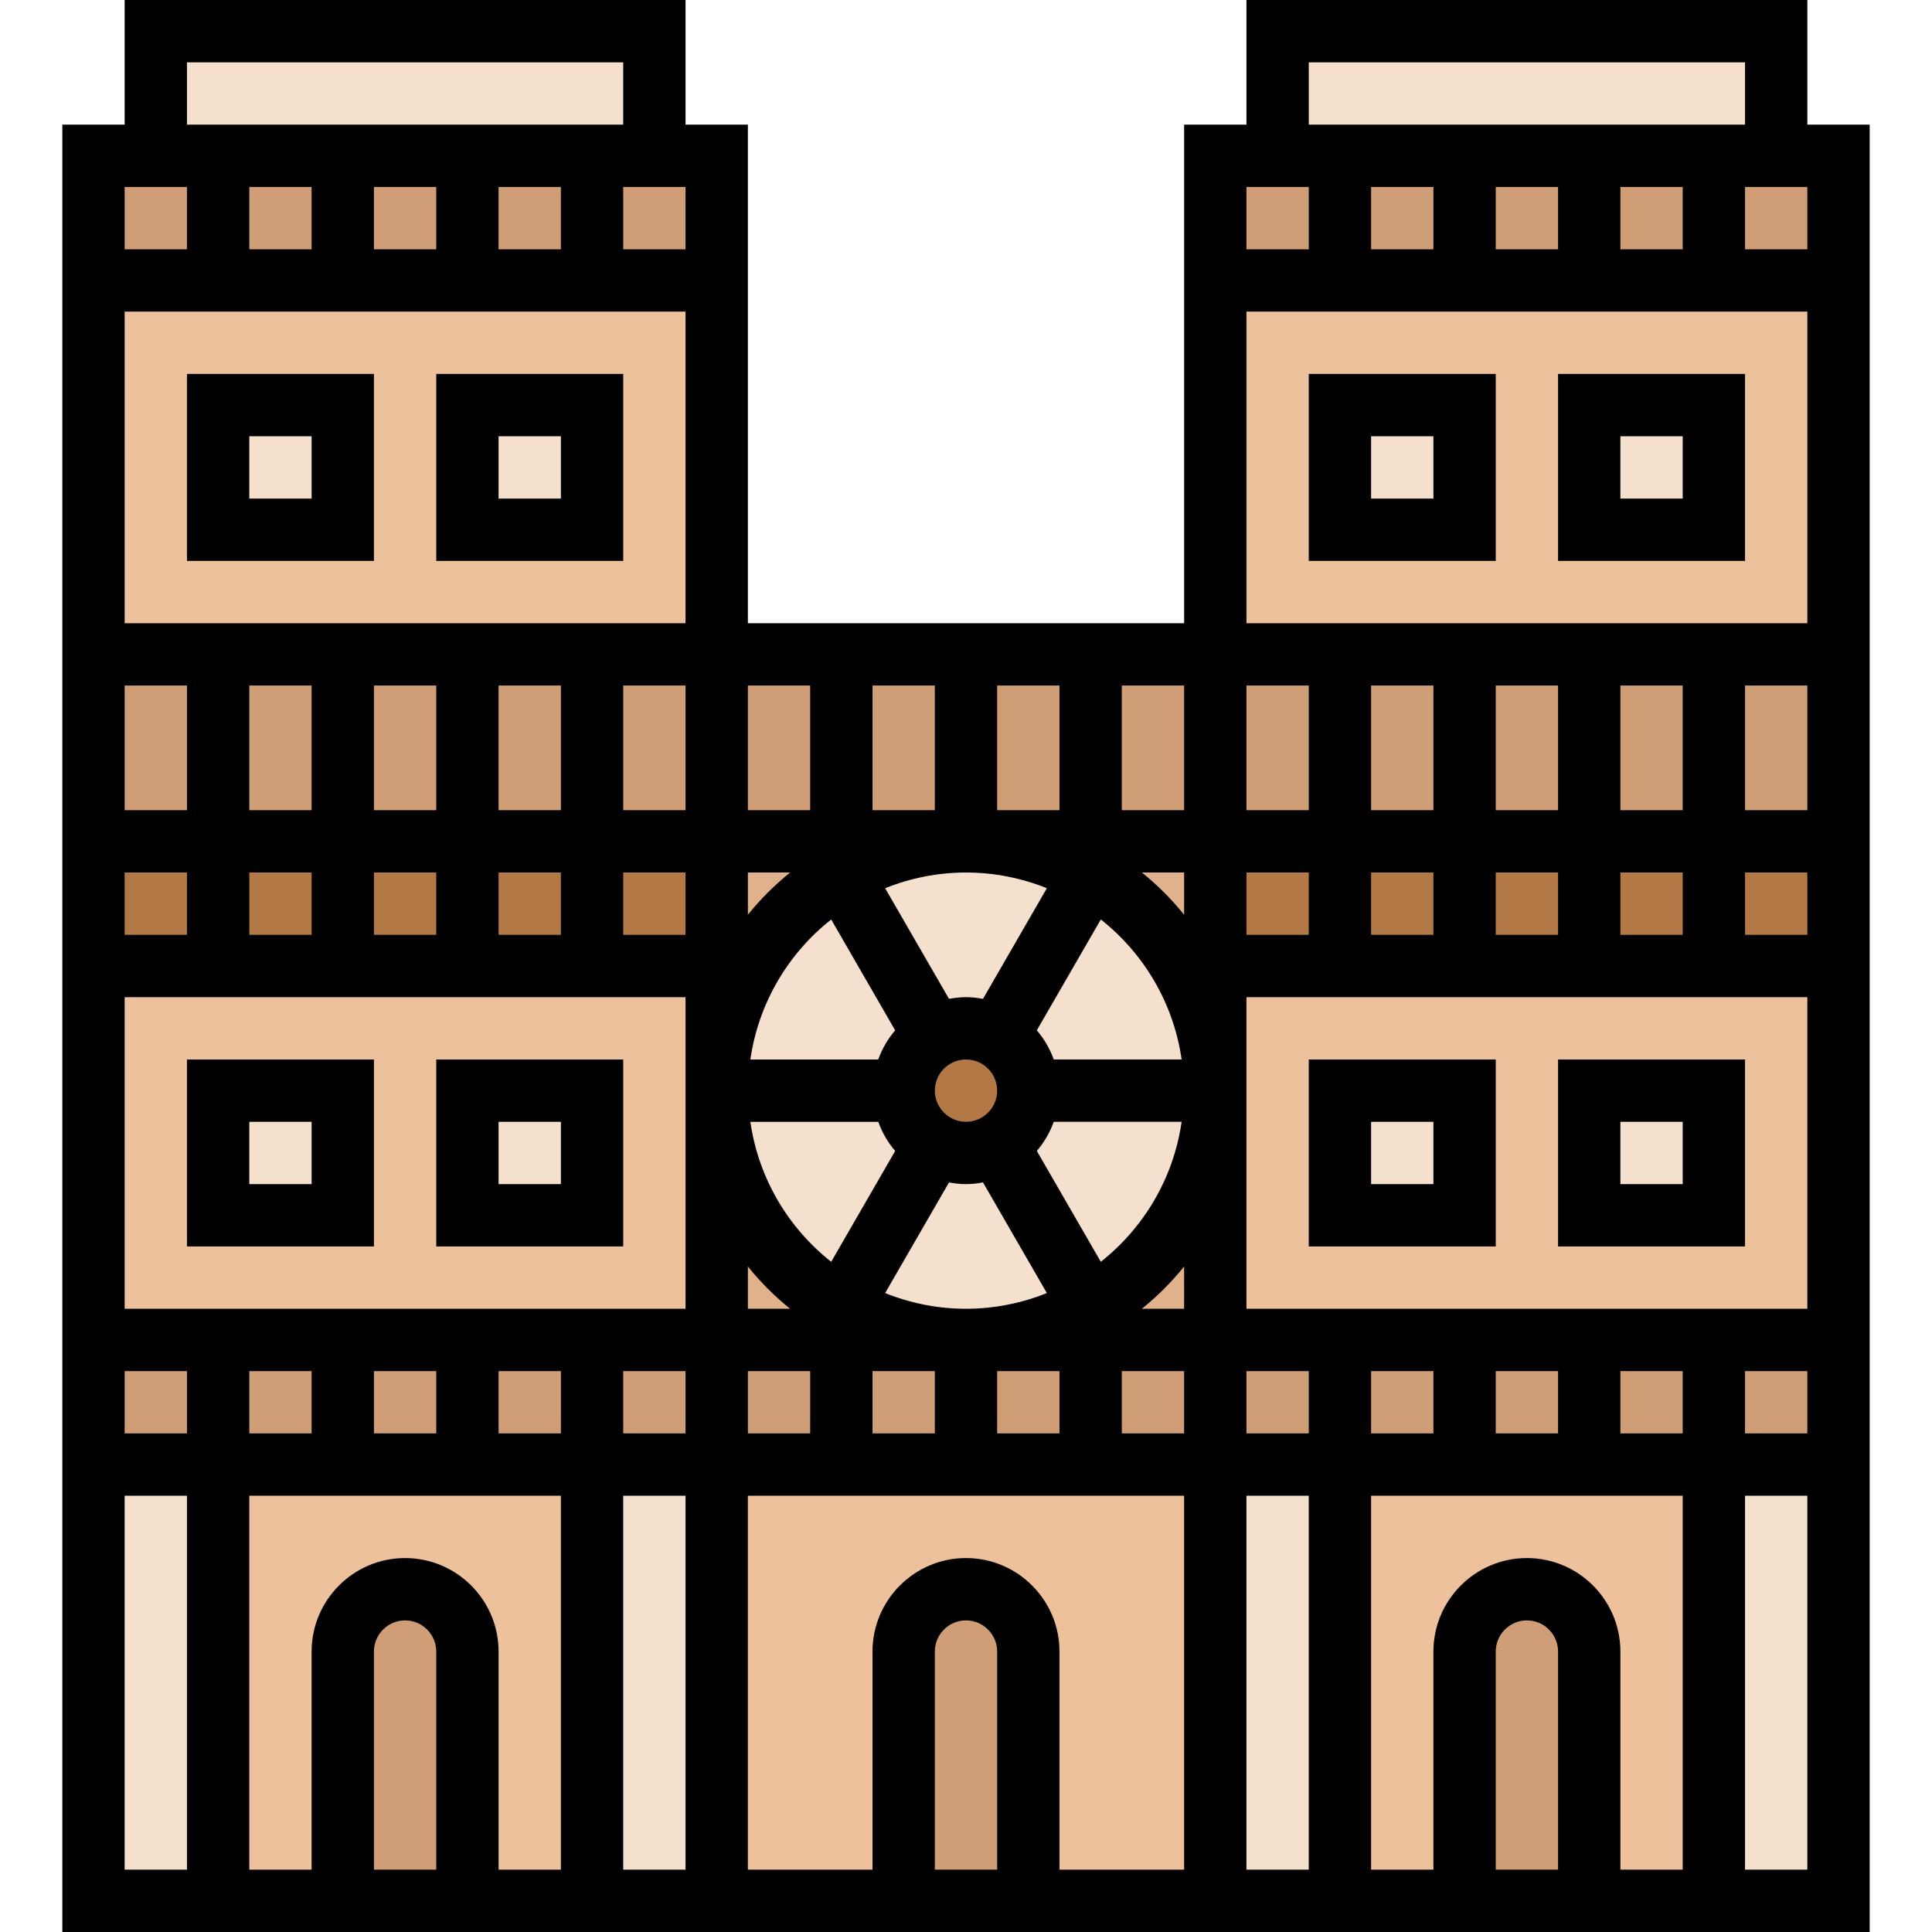 <svg height="496pt" viewBox="-15 0 495 496" width="496pt" xmlns="http://www.w3.org/2000/svg"><path d="m232.5 344h-64v-64c0 23.68 12.879 44.398 32 55.441 9.359 5.438 20.32 8.559 32 8.559zm0 0" fill="#dfb28b"/><path d="m296.5 280v64h-64c11.68 0 22.641-3.121 32-8.559 19.121-11.043 32-31.762 32-55.441zm0 0" fill="#dfb28b"/><path d="m296.5 216v32h-8.559c-5.602-9.762-13.68-17.84-23.441-23.441-9.359-5.438-20.32-8.559-32-8.559zm0 0" fill="#dfb28b"/><path d="m200.5 216h32c-11.68 0-22.641 3.121-32 8.559-9.762 5.602-17.84 13.68-23.441 23.441h-8.559v-32zm0 0" fill="#dfb28b"/><path d="m240.5 293.84 24 41.602c-9.359 5.438-20.32 8.559-32 8.559s-22.641-3.121-32-8.559l24-41.602c2.32 1.359 5.121 2.16 8 2.16s5.68-.801 8-2.16zm0 0" fill="#f5e0cd"/><path d="m224.5 293.84-24 41.602c-19.121-11.043-32-31.762-32-55.441h48c0 5.922 3.199 11.039 8 13.84zm0 0" fill="#f5e0cd"/><path d="m248.5 280h48c0 23.68-12.879 44.398-32 55.441l-24-41.602c4.801-2.801 8-7.918 8-13.84zm0 0" fill="#f5e0cd"/><path d="m264.5 224.559-24 41.602c-2.32-1.359-5.121-2.16-8-2.16s-5.68.801-8 2.16l-24-41.602c9.359-5.438 20.32-8.559 32-8.559s22.641 3.121 32 8.559zm0 0" fill="#f5e0cd"/><path d="m296.5 280h-48c0-5.922-3.199-11.039-8-13.84l24-41.602c9.762 5.602 17.84 13.68 23.441 23.441 5.438 9.359 8.559 20.32 8.559 32zm0 0" fill="#f5e0cd"/><path d="m200.5 224.559 24 41.602c-4.801 2.801-8 7.918-8 13.84h-48c0-11.68 3.121-22.641 8.559-32 5.602-9.762 13.68-17.84 23.441-23.441zm0 0" fill="#f5e0cd"/><path d="m240.5 266.16c4.801 2.801 8 7.918 8 13.84s-3.199 11.039-8 13.84c-2.32 1.359-5.121 2.16-8 2.16s-5.68-.801-8-2.16c-4.801-2.801-8-7.918-8-13.84s3.199-11.039 8-13.84c2.32-1.359 5.121-2.16 8-2.16s5.68.801 8 2.16zm0 0" fill="#b27946"/><path d="m440.5 8v32h-128v-32zm0 0" fill="#f5e0cd"/><path d="m152.5 8v32h-128v-32zm0 0" fill="#f5e0cd"/><g fill="#cf9e76"><path d="m392.5 40h32v32h-32zm0 0"/><path d="m328.5 40v32h-32v-32zm0 0"/><path d="m328.5 40h32v32h-32zm0 0"/><path d="m360.5 40h32v32h-32zm0 0"/><path d="m456.5 40v32h-32v-32zm0 0"/><path d="m72.5 40h32v32h-32zm0 0"/><path d="m40.5 40h32v32h-32zm0 0"/><path d="m168.5 40v32h-32v-32zm0 0"/><path d="m40.5 40v32h-32v-32zm0 0"/><path d="m104.5 40h32v32h-32zm0 0"/></g><path d="m424.5 376h32v112h-32zm0 0" fill="#f5e0cd"/><path d="m424.5 344h32v32h-32zm0 0" fill="#cf9e76"/><path d="m456.5 248v96h-160v-96zm-32 64v-32h-32v32zm-64 0v-32h-32v32zm0 0" fill="#ecc19c"/><path d="m424.5 216h32v32h-32zm0 0" fill="#b27946"/><path d="m424.5 168h32v48h-32zm0 0" fill="#cf9e76"/><path d="m456.5 72v96h-160v-96zm-32 64v-32h-32v32zm-64 0v-32h-32v32zm0 0" fill="#ecc19c"/><path d="m424.5 376v112h-32v-64c0-4.398-1.762-8.398-4.719-11.281-2.883-2.957-6.883-4.719-11.281-4.719-8.801 0-16 7.199-16 16v64h-32v-112zm0 0" fill="#ecc19c"/><path d="m392.5 344h32v32h-32zm0 0" fill="#cf9e76"/><path d="m392.5 280h32v32h-32zm0 0" fill="#f5e0cd"/><path d="m392.5 216h32v32h-32zm0 0" fill="#b27946"/><path d="m392.5 168h32v48h-32zm0 0" fill="#cf9e76"/><path d="m392.5 104h32v32h-32zm0 0" fill="#f5e0cd"/><path d="m392.5 424v64h-32v-64c0-8.801 7.199-16 16-16 4.398 0 8.398 1.762 11.281 4.719 2.957 2.883 4.719 6.883 4.719 11.281zm0 0" fill="#cf9e76"/><path d="m360.5 344h32v32h-32zm0 0" fill="#cf9e76"/><path d="m360.5 216h32v32h-32zm0 0" fill="#b27946"/><path d="m360.5 168h32v48h-32zm0 0" fill="#cf9e76"/><path d="m328.5 344h32v32h-32zm0 0" fill="#cf9e76"/><path d="m328.5 280h32v32h-32zm0 0" fill="#f5e0cd"/><path d="m328.5 216h32v32h-32zm0 0" fill="#b27946"/><path d="m328.5 168h32v48h-32zm0 0" fill="#cf9e76"/><path d="m328.5 104h32v32h-32zm0 0" fill="#f5e0cd"/><path d="m296.5 376h32v112h-32zm0 0" fill="#f5e0cd"/><path d="m296.5 344h32v32h-32zm0 0" fill="#cf9e76"/><path d="m296.5 216h32v32h-32zm0 0" fill="#b27946"/><path d="m296.5 168h32v48h-32zm0 0" fill="#cf9e76"/><path d="m296.5 376v112h-48v-64c0-4.398-1.762-8.398-4.719-11.281-2.883-2.957-6.883-4.719-11.281-4.719-8.801 0-16 7.199-16 16v64h-48v-112zm0 0" fill="#ecc19c"/><path d="m264.5 344h32v32h-32zm0 0" fill="#cf9e76"/><path d="m264.5 168h32v48h-32zm0 0" fill="#cf9e76"/><path d="m232.5 344h32v32h-32zm0 0" fill="#cf9e76"/><path d="m232.5 168h32v48h-32zm0 0" fill="#cf9e76"/><path d="m248.5 424v64h-32v-64c0-8.801 7.199-16 16-16 4.398 0 8.398 1.762 11.281 4.719 2.957 2.883 4.719 6.883 4.719 11.281zm0 0" fill="#cf9e76"/><path d="m200.5 344h32v32h-32zm0 0" fill="#cf9e76"/><path d="m200.5 168h32v48h-32zm0 0" fill="#cf9e76"/><path d="m168.5 344h32v32h-32zm0 0" fill="#cf9e76"/><path d="m168.5 168h32v48h-32zm0 0" fill="#cf9e76"/><path d="m136.5 376h32v112h-32zm0 0" fill="#f5e0cd"/><path d="m136.5 344h32v32h-32zm0 0" fill="#cf9e76"/><path d="m168.5 280v64h-160v-96h160zm-32 32v-32h-32v32zm-64 0v-32h-32v32zm0 0" fill="#ecc19c"/><path d="m136.5 216h32v32h-32zm0 0" fill="#b27946"/><path d="m136.5 168h32v48h-32zm0 0" fill="#cf9e76"/><path d="m168.5 72v96h-160v-96zm-32 64v-32h-32v32zm-64 0v-32h-32v32zm0 0" fill="#ecc19c"/><path d="m136.5 376v112h-32v-64c0-4.398-1.762-8.398-4.719-11.281-2.883-2.957-6.883-4.719-11.281-4.719-8.801 0-16 7.199-16 16v64h-32v-112zm0 0" fill="#ecc19c"/><path d="m104.5 344h32v32h-32zm0 0" fill="#cf9e76"/><path d="m104.5 280h32v32h-32zm0 0" fill="#f5e0cd"/><path d="m104.5 216h32v32h-32zm0 0" fill="#b27946"/><path d="m104.5 168h32v48h-32zm0 0" fill="#cf9e76"/><path d="m104.5 104h32v32h-32zm0 0" fill="#f5e0cd"/><path d="m104.5 424v64h-32v-64c0-8.801 7.199-16 16-16 4.398 0 8.398 1.762 11.281 4.719 2.957 2.883 4.719 6.883 4.719 11.281zm0 0" fill="#cf9e76"/><path d="m72.5 344h32v32h-32zm0 0" fill="#cf9e76"/><path d="m72.5 216h32v32h-32zm0 0" fill="#b27946"/><path d="m72.5 168h32v48h-32zm0 0" fill="#cf9e76"/><path d="m40.5 344h32v32h-32zm0 0" fill="#cf9e76"/><path d="m40.5 280h32v32h-32zm0 0" fill="#f5e0cd"/><path d="m40.5 216h32v32h-32zm0 0" fill="#b27946"/><path d="m40.5 168h32v48h-32zm0 0" fill="#cf9e76"/><path d="m40.5 104h32v32h-32zm0 0" fill="#f5e0cd"/><path d="m8.5 376h32v112h-32zm0 0" fill="#f5e0cd"/><path d="m8.5 344h32v32h-32zm0 0" fill="#cf9e76"/><path d="m8.5 216h32v32h-32zm0 0" fill="#b27946"/><path d="m8.5 168h32v48h-32zm0 0" fill="#cf9e76"/><path d="m448.5 32v-32h-144v32h-16v128h-112v-128h-16v-32h-144v32h-16v464h464v-464zm-96 16v16h-16v-16zm16 0h16v16h-16zm32 0h16v16h-16zm32 0h16v16h-16zm-112-32h112v16h-112zm0 32v16h-16v-16zm-16 32h144v80h-144zm80 400h-16v-56c0-4.406 3.594-8 8-8s8 3.594 8 8zm-8-80c-13.23 0-24 10.77-24 24v56h-16v-96h80v96h-16v-56c0-13.23-10.77-24-24-24zm-280 80h-16v-56c0-4.406 3.594-8 8-8s8 3.594 8 8zm-8-80c-13.23 0-24 10.77-24 24v56h-16v-96h80v96h-16v-56c0-13.23-10.77-24-24-24zm312-160v-16h16v16zm-64 0v-16h16v16zm32-16h16v16h-16zm32-16v-32h16v32zm-16 0h-16v-32h16zm-32 0h-16v-32h16zm-32 0h-16v-32h16zm0 16v16h-16v-16zm-110.527 64c.992 2.777 2.465 5.289 4.344 7.488l-16.426 28.457c-11.016-8.699-18.664-21.418-20.75-35.938h32.832zm30.527-8c0 4.406-3.594 8-8 8s-8-3.594-8-8 3.594-8 8-8 8 3.594 8 8zm-28.762 51.969 16.402-28.41c1.414.266 2.863.441 4.359.441s2.945-.176 4.359-.441l16.402 28.41c-6.426 2.574-13.426 4.031-20.762 4.031s-14.336-1.457-20.762-4.031zm55.371-8.031-16.426-28.457c1.879-2.199 3.352-4.711 4.344-7.488h32.832c-2.086 14.527-9.734 27.254-20.75 35.945zm-12.082-51.938c-.992-2.777-2.473-5.289-4.344-7.488l16.426-28.457c11.016 8.699 18.664 21.418 20.75 35.938h-32.832zm-1.766-43.969-16.402 28.41c-1.414-.266-2.863-.441-4.359-.441s-2.945.176-4.359.441l-16.402-28.41c6.426-2.574 13.426-4.031 20.762-4.031s14.336 1.457 20.762 4.031zm-55.371 8.031 16.426 28.457c-1.879 2.199-3.352 4.711-4.344 7.488h-32.832c2.086-14.527 9.734-27.254 20.75-35.945zm-10.543 99.938h-10.848v-10.848c3.223 3.992 6.855 7.625 10.848 10.848zm101.152-10.848v10.848h-10.848c3.992-3.223 7.625-6.855 10.848-10.848zm0-90.305c-3.223-3.992-6.855-7.625-10.848-10.848h10.848zm-48-26.848v-32h16v32zm-16 0h-16v-32h16zm-48 26.848v-10.848h10.848c-3.992 3.223-7.625 6.855-10.848 10.848zm-16 5.152h-16v-16h16zm-112 0v-16h16v16zm32-16h16v16h-16zm32 0h16v16h-16zm32-16v-32h16v32zm-16 0h-16v-32h16zm-32 0h-16v-32h16zm-32 0h-16v-32h16zm-32 0h-16v-32h16zm0 16v16h-16v-16zm128 32v80h-144v-80zm-80 112v-16h16v16zm-48-16v16h-16v-16zm16 0h16v16h-16zm64 16v-16h16v16zm32-16h16v16h-16zm32 0h16v16h-16zm32 0h16v16h-16zm32 0h16v16h-16zm32 0h16v16h-16zm32 0h16v16h-16zm32 0h16v16h-16zm32 16v-16h16v16zm32 0v-16h16v16zm32-16h16v16h-16zm-128-16v-80h144v80zm128-96v-16h16v16zm0-32v-32h16v32zm-144 0h-16v-32h16zm-96-32v32h-16v-32zm-176-16v-80h144v80zm48-112v16h-16v-16zm96 16h-16v-16h16zm-32 0h-16v-16h16zm-32 0h-16v-16h16zm-64-48h112v16h-112zm0 32v16h-16v-16zm-16 336h16v96h-16zm128 96v-96h16v96zm96 0h-16v-56c0-4.406 3.594-8 8-8s8 3.594 8 8zm16 0v-56c0-13.23-10.77-24-24-24s-24 10.77-24 24v56h-32v-96h112v96zm48-96h16v96h-16zm128 96v-96h16v96zm0 0"/><path d="m80.5 320v-48h-48v48zm-32-32h16v16h-16zm0 0"/><path d="m144.5 272h-48v48h48zm-16 32h-16v-16h16zm0 0"/><path d="m320.5 320h48v-48h-48zm16-32h16v16h-16zm0 0"/><path d="m384.5 272v48h48v-48zm32 32h-16v-16h16zm0 0"/><path d="m32.5 144h48v-48h-48zm16-32h16v16h-16zm0 0"/><path d="m96.5 96v48h48v-48zm32 32h-16v-16h16zm0 0"/><path d="m320.5 144h48v-48h-48zm16-32h16v16h-16zm0 0"/><path d="m384.5 96v48h48v-48zm32 32h-16v-16h16zm0 0"/></svg>